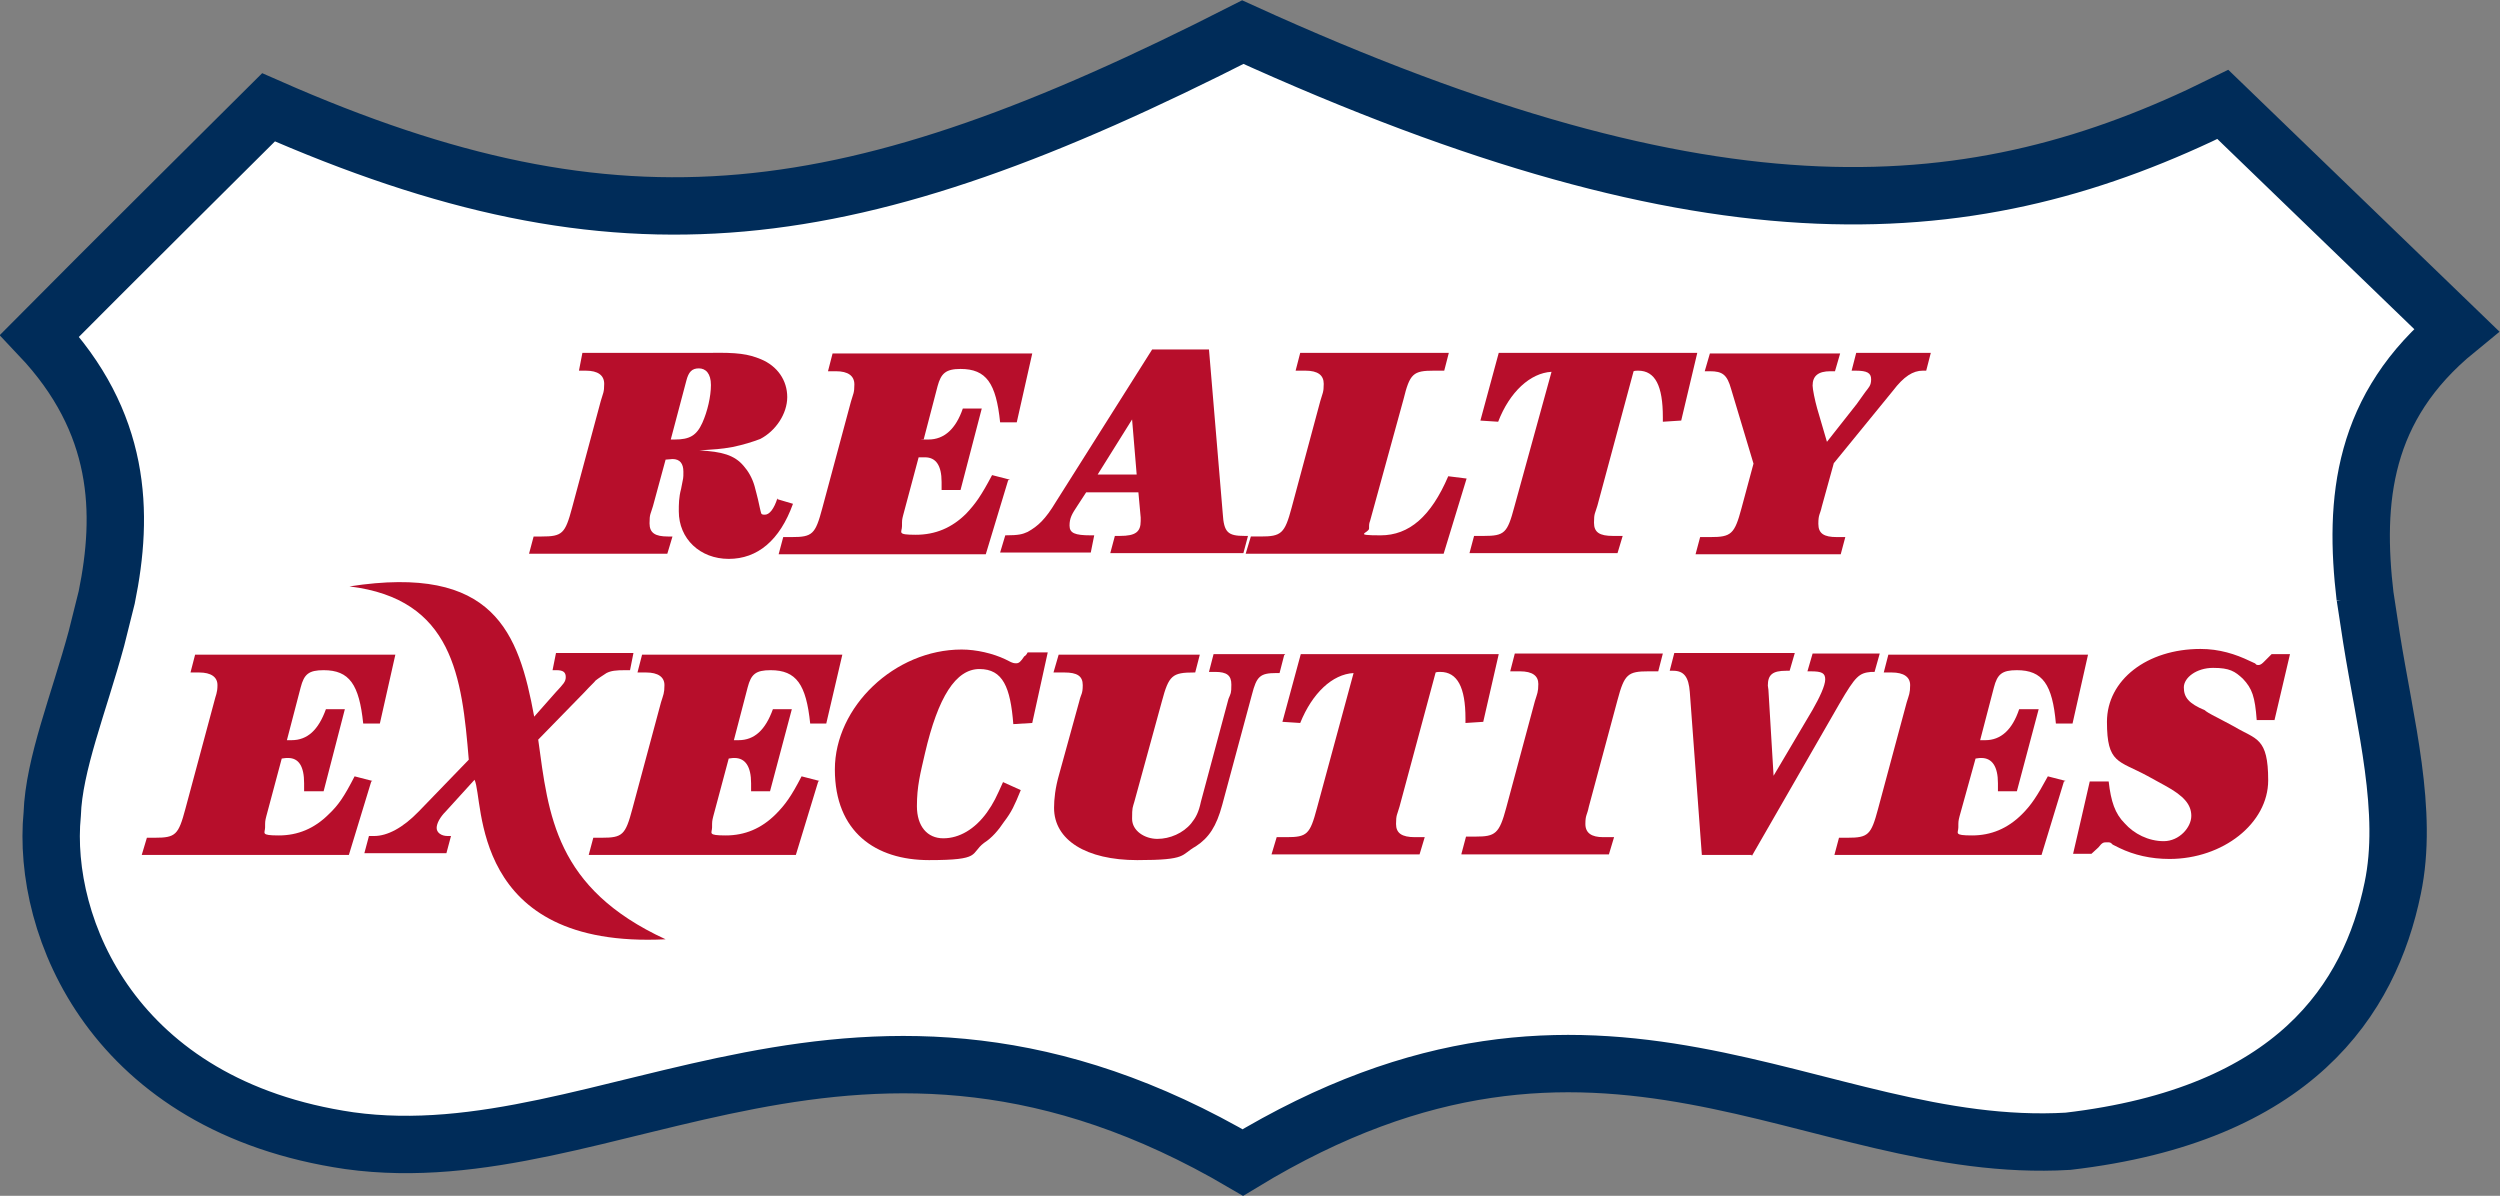 <?xml version="1.0" encoding="UTF-8"?>
<svg id="Treatment_3" data-name="Treatment #3" xmlns="http://www.w3.org/2000/svg" viewBox="0 0 435.7 208.4">
  <rect x="0" y="0" width="435.7" height="208.4" fill="#808080" stroke="none"/>
  <defs>
    <style>
      .cls-1 {
        fill: #b70e2b;
      }

      .cls-2 {
        fill: #fff;
        stroke: #002c59;
        stroke-width: 10px;
      }
    </style>
  </defs>
  <path class="cls-2" d="M412.2,104l1.1,7.2c2.4,15.1,6.5,30.2,3.7,43.6-4,19.4-17.1,39.5-56.6,44.1-44.6,2.6-81.3-34.2-143.8,3.7-67-39.3-110.2,2.5-155.7-3.8-41.2-6-53.7-37.3-51.8-56.9.3-8.7,4.6-19.2,7.7-30.6l1.8-7.2c3-14.7,2.6-30.5-11.7-45.6,9.7-9.8,39.9-39.8,39.9-39.8,61.8,27.2,101.6,21.6,169.8-13.1,82.6,37.6,127.7,33.9,170.8,12.6l40.7,39.3c-16.4,13.4-17.9,29.7-15.9,46.6Z"/>
  <g>
    <path class="cls-1" d="M93.8,128.9l8.1-8.3c1-1.1,1.7-1.7,1.9-2,.5-.4,1.3-.9,1.9-1.3.8-.4,1.6-.5,3.3-.5h.8l.6-3h-13.5l-.6,3h.7c1.2,0,1.6.4,1.6,1.2s-.4,1.2-1.7,2.6l-3.8,4.3c-2.7-14.7-7-26.6-32.2-22.7,18.1,2.2,19.6,15.8,20.8,30.2l-8.7,9c-2.8,2.9-5.5,4.3-7.8,4.3h-.9l-.8,3h14.3l.8-3h-.6c-1.1,0-1.9-.6-1.9-1.4s.6-1.9,1.6-2.9l5-5.5c1.7,3.4-1,29.5,33.3,27.8-19.3-8.9-20.4-21.7-22.2-34.8Z"/>
    <path class="cls-1" d="M396.4,125.5l2.7-11.5h-3.2l-.6.6c-.4.4-.7.7-.7.7-.3.3-.6.6-1,.6s-.4-.1-.6-.3c-.1,0-.4-.2-.9-.4-2.5-1.2-5.3-2.1-8.6-2.1-9.3,0-16.3,5.4-16.3,12.7s2,6.7,7,9.4l3.1,1.7c3.3,1.8,4.6,3.3,4.6,5.3s-2.1,4.4-4.8,4.4-5.2-1.3-6.8-3.1c-1.7-1.7-2.4-3.8-2.8-7.3h-3.3c0,.1-2.9,12.6-2.9,12.6h3.2l1.2-1.1c.7-.9.9-.9,1.5-.9s.6,0,1,.4l1.2.6c2.5,1.2,5.4,1.9,8.7,1.9,9.3,0,17.2-6.2,17.2-13.7s-2.1-7.1-5.8-9.3c-.7-.4-1.7-.9-3-1.6-1.4-.7-2.2-1.2-2.2-1.3-2.9-1.2-3.7-2.3-3.7-4s2.2-3.4,5.1-3.4,3.8.6,5.2,1.9c1.6,1.7,2.1,3.1,2.4,7.2h3.2Z"/>
    <path class="cls-1" d="M360,136.1l-3.1-.8c-1.9,3.5-2.9,5-4.5,6.6-2.5,2.5-5.4,3.7-8.7,3.7s-2.4-.4-2.4-1.4,0-1.1.2-1.9l2.8-10.1c.6-.1.8-.1,1-.1,1.9,0,2.9,1.5,2.9,4.4v1.4h3.3l3.8-14.3h-3.4c-1.2,3.6-3.2,5.4-5.9,5.4s-.5,0-.9,0l2.4-9.2c.6-2.3,1.4-3,4-3,4.5,0,6.2,2.5,6.8,9.3h2.9l2.7-12h-34.8l-.8,3.1h1.4c2.1,0,3.2.8,3.2,2.2s-.2,1.7-.6,3l-5,18.6c-1.2,4.5-1.7,5-5.3,5h-1.5l-.8,3h36.1l3.9-12.8Z"/>
    <path class="cls-1" d="M305.3,149.2l15.3-26.6c2.8-4.8,3.4-5.3,5.5-5.5h.6c0,0,.9-3.2.9-3.2h-11.7l-.9,3.1h.6c1.9,0,2.5.3,2.5,1.4s-1,3.2-2.2,5.3l-6.8,11.5-.9-15c0-.2-.1-.5-.1-.7,0-1.9.8-2.6,3.2-2.6h.6l.9-3.1h-21l-.8,3.1h.6c1.9,0,2.7,1.1,2.9,3.7l2.1,28.4h8.7Z"/>
    <path class="cls-1" d="M254.7,148.9h25.7l.9-3h-1.9c-2,0-3.1-.7-3.1-2.3s.3-1.5.6-3l5-18.6c1.2-4.5,1.8-5,5.4-5h1.7l.8-3.1h-25.8l-.8,3.1h1.7c2.2,0,3.2.8,3.2,2.2s-.2,1.7-.6,3l-5,18.6c-1.2,4.5-1.9,5-5.3,5h-1.7l-.8,3Z"/>
    <path class="cls-1" d="M258.5,125.8l2.7-11.8h-34.5l-3.2,11.8,3.1.2c2.1-5.2,5.6-8.5,9.3-8.7l-6.4,23.6c-1.2,4.5-1.7,5-5.3,5h-1.7l-.9,3h25.8l.9-3h-1.7c-2.3,0-3.3-.7-3.3-2.3s.2-1.6.6-3l6.3-23.4c.2-.1.6-.1.8-.1,3,0,4.4,2.7,4.4,8.1v.8l3.1-.2Z"/>
    <path class="cls-1" d="M224,114h-12.5l-.8,3.1h1.1c2,0,2.8.6,2.8,2.2s-.1,1.5-.5,2.5l-4.8,17.9c-.4,1.9-.9,2.8-1.7,3.8-1.4,1.7-3.7,2.7-5.9,2.7s-4.4-1.4-4.4-3.5.1-1.9.4-3l4.8-17.5c1.2-4.5,1.8-5,5.6-5h.2l.8-3.1h-24.6l-.9,3.1h1.9c2.2,0,3.2.6,3.2,2.2s-.3,1.5-.6,2.8l-3.5,12.7c-.7,2.4-.9,4.4-.9,5.9,0,5.6,5.6,9.1,14.5,9.1s7.5-.9,10.2-2.4c2.3-1.5,3.6-3.5,4.6-7.2l5.2-19.3c.8-3.1,1.4-3.7,4.2-3.7h.6l.8-3.1Z"/>
    <path class="cls-1" d="M174.9,136.1c-1.3,2.9-1.7,3.8-2.9,5.5-2.1,2.9-4.8,4.5-7.6,4.5s-4.6-2.1-4.6-5.6.6-5.7,1.4-9.2c2.3-9.9,5.4-14.7,9.5-14.7s5.4,3.2,5.9,9.6l3.3-.2,2.7-12.3h-3.5c-.2.4-.4.6-.6.7-.6.9-.9,1.2-1.4,1.2s-.6-.1-.9-.2l-1-.5c-2.1-1-5-1.7-7.6-1.7-11.7,0-22.1,10-22.1,20.9s7.1,15.8,16.4,15.8,7.1-1.1,9.6-3c1.4-.9,2.5-2.2,3.5-3.7,1.3-1.7,1.8-2.8,2.9-5.5l-3.1-1.4Z"/>
    <path class="cls-1" d="M142.8,136.1l-3.1-.8c-1.8,3.5-2.9,5-4.5,6.6-2.5,2.5-5.4,3.7-8.7,3.7s-2.4-.4-2.4-1.4,0-1.1.2-1.9l2.7-10.1c.6-.1.8-.1,1-.1,1.9,0,2.9,1.5,2.9,4.4v1.4h3.3l3.8-14.3h-3.3c-1.3,3.6-3.2,5.4-6,5.4s-.4,0-.8,0l2.4-9.2c.6-2.3,1.4-3,4-3,4.5,0,6.2,2.5,6.9,9.3h2.8l2.8-12h-34.9l-.8,3.1h1.5c2.1,0,3.2.8,3.2,2.2s-.2,1.7-.6,3l-5,18.6c-1.2,4.5-1.7,5-5.3,5h-1.5l-.8,3h36.1l3.9-12.8Z"/>
    <path class="cls-1" d="M64.9,136.1l-3.1-.8c-1.8,3.5-2.8,5-4.5,6.6-2.5,2.5-5.4,3.7-8.7,3.7s-2.4-.4-2.4-1.4,0-1.1.2-1.9l2.7-10.1c.6-.1.8-.1,1.1-.1,1.9,0,2.8,1.5,2.8,4.4v1.4h3.4l3.7-14.3h-3.3c-1.3,3.6-3.2,5.4-6,5.4s-.4,0-.8,0l2.4-9.2c.6-2.3,1.4-3,4-3,4.5,0,6.2,2.5,6.9,9.3h2.9l2.7-12h-34.9l-.8,3.1h1.5c2.1,0,3.2.8,3.2,2.2s-.3,1.7-.6,3l-5,18.6c-1.2,4.5-1.7,5-5.3,5h-1.4l-.9,3h36.1l3.9-12.8Z"/>
  </g>
  <g>
    <path class="cls-1" d="M319.7,80.6l10.2-12.5c1.9-2.5,3.5-3.5,5.2-3.5h.6l.8-3.1h-13l-.8,3.1h.7c2,0,2.7.4,2.7,1.5s-.4,1.4-1,2.2l-1.5,2.1-5.2,6.6-1.7-5.8c-.4-1.4-.8-3.4-.8-4,0-1.7,1-2.5,3.1-2.5h.8l.9-3.1h-22.7l-.9,3.1h.9c2.2,0,3,.6,3.7,3.1l3.9,13-2.1,7.8c-1.2,4.5-1.8,5-5.4,5h-1.8l-.8,3h25.3l.8-3h-1.5c-2.2,0-3.2-.6-3.2-2.3s.3-1.6.6-3l2.1-7.6Z"/>
    <path class="cls-1" d="M293,73.3l2.8-11.8h-34.6l-3.2,11.8,3.1.2c2-5.2,5.6-8.5,9.3-8.7l-6.5,23.6c-1.2,4.5-1.7,5-5.3,5h-1.7l-.8,3h25.8l.9-3h-1.7c-2.3,0-3.3-.6-3.3-2.3s.2-1.6.6-3l6.3-23.4c.2-.1.6-.1.8-.1,3,0,4.3,2.7,4.3,8.1v.8l3.1-.2Z"/>
    <path class="cls-1" d="M255.6,83.4l-3.2-.4c-3,7-6.8,10.3-11.8,10.3s-2-.4-2-1.2,0-.8.2-1.4l5.8-21.1c1.1-4.5,1.7-5,5.3-5h1.8l.8-3.1h-25.9l-.8,3.1h1.7c2.2,0,3.2.8,3.2,2.3s-.2,1.6-.6,3l-5,18.6c-1.2,4.5-1.8,5-5.4,5h-1.7l-.9,3h34.5l4-13.1Z"/>
    <path class="cls-1" d="M176,83.6l-3.1-.8c-1.9,3.6-2.9,5-4.5,6.7-2.5,2.5-5.4,3.7-8.8,3.7s-2.4-.4-2.4-1.5,0-1.1.2-1.9l2.7-10.1c.6,0,.9,0,1.1,0,1.9,0,2.9,1.4,2.9,4.3v1.4h3.3l3.7-14.2h-3.3c-1.2,3.5-3.2,5.4-6,5.4s-.4,0-.8-.1l2.4-9.2c.6-2.2,1.4-3,4-3,4.5,0,6.2,2.5,6.9,9.3h2.9l2.7-12h-34.8l-.8,3.1h1.4c2.1,0,3.2.8,3.2,2.3s-.2,1.6-.6,3l-5,18.6c-1.2,4.5-1.7,5-5.3,5h-1.5l-.8,3h36.1l3.9-12.9Z"/>
    <path class="cls-1" d="M216.9,93.4c-2.9,0-3.6-.6-3.8-3.9l-2.4-28.6h-9.9s-16.8,26.6-16.8,26.6c-1.8,3-3.1,4.2-4.9,5.2-.9.4-1.5.6-3.9.6l-.9,3h15.8l.6-3h-.6c-2.8,0-3.7-.4-3.7-1.7s.4-2,1.4-3.5l1.5-2.3h9.1l.4,4.4v.6c0,1.9-.9,2.6-3.6,2.6h-.9l-.8,3h23.2l.8-3h-.6ZM191.3,82.7l6-9.6.8,9.6h-6.8Z"/>
    <path class="cls-1" d="M135.5,86.8c-.6,1.9-1.4,2.9-2.2,2.9s-.6-.2-.9-1.3c-.4-2-.8-3.2-.9-3.7-.4-1.4-1.1-2.6-1.9-3.5-1.6-1.9-3.8-2.5-7.7-2.7,2.7-.2,3.6-.2,5.8-.6,1.9-.4,3.5-.9,4.8-1.4,2.7-1.4,4.7-4.4,4.7-7.3s-1.7-5.4-4.6-6.6c-2.2-.9-4-1.2-9.1-1.1h-22l-.6,3.1h1.2c2.1,0,3.2.8,3.2,2.3s-.2,1.6-.6,3l-5,18.6c-1.2,4.5-1.7,5-5.3,5h-1.4l-.8,3h24.1l.9-3h-.8c-2.2,0-3.2-.6-3.2-2.3s.2-1.6.6-3l2.2-8.1c.4,0,.9-.1,1.2-.1,1.3,0,1.9.8,1.9,2.2s0,.8-.4,3c-.4,1.5-.4,2.7-.4,3.9,0,4.8,3.7,8.3,8.7,8.3s8.9-3.2,11.2-9.6l-2.7-.8ZM117.5,76.6h-.6l2.7-10.2c.4-1.6,1-2.2,2.2-2.2s2.1.9,2.1,2.9-.6,4.6-1.5,6.6c-1,2.2-2.2,2.9-4.8,2.9Z"/>
  </g>
</svg>
